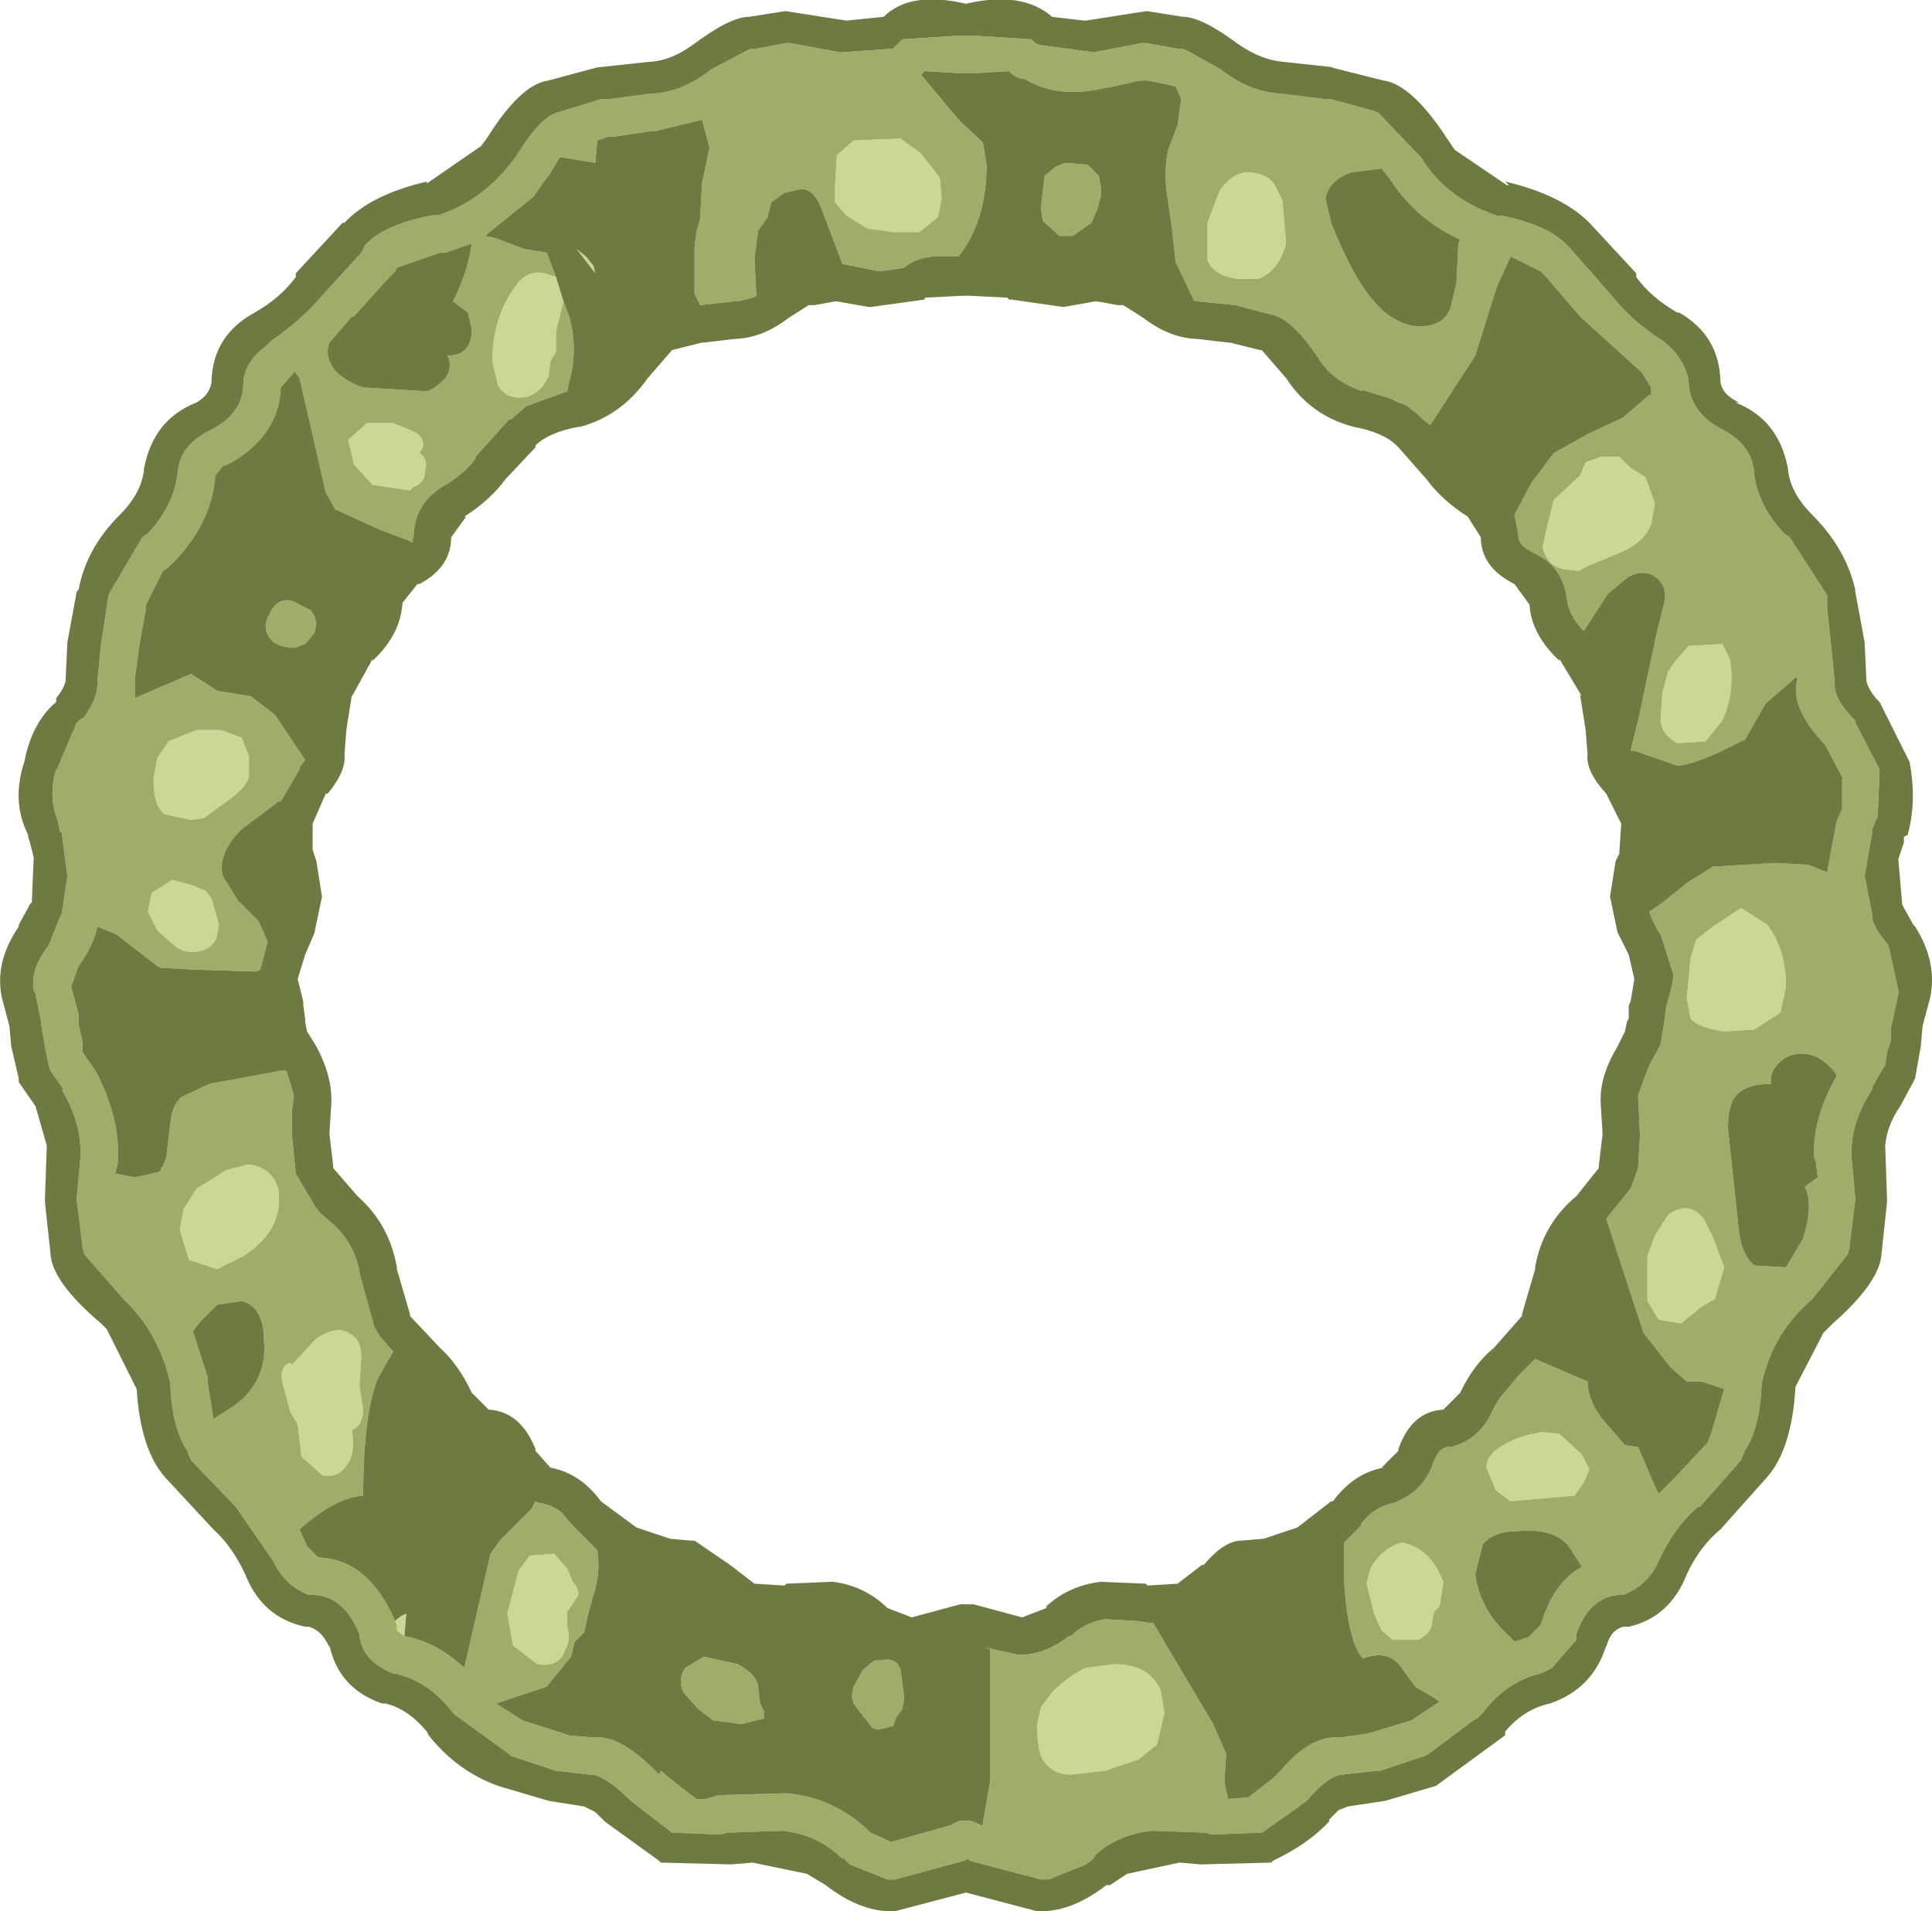 <?xml version="1.0" encoding="UTF-8" standalone="no"?>
<svg xmlns:ffdec="https://www.free-decompiler.com/flash" xmlns:xlink="http://www.w3.org/1999/xlink" ffdec:objectType="shape" height="51.05px" width="51.6px" xmlns="http://www.w3.org/2000/svg">
  <g transform="matrix(1.0, 0.0, 0.0, 1.0, 25.8, 25.5)">
    <path d="M-10.95 -18.1 L-10.75 -17.45 -10.95 -16.65 -10.95 -16.1 -11.1 -15.85 -11.15 -15.45 Q-11.35 -15.0 -11.75 -14.9 -12.25 -14.8 -12.5 -15.2 L-12.65 -15.85 Q-12.65 -17.05 -12.0 -17.9 -11.7 -18.3 -11.25 -18.2 L-10.95 -18.1 M-15.25 17.8 Q-15.1 17.65 -14.95 17.6 L-15.0 18.2 -15.2 18.05 -15.2 17.9 -15.25 17.8 M18.4 -12.05 L18.3 -11.5 Q18.1 -10.95 17.25 -10.65 L16.65 -10.4 16.35 -10.25 15.95 -10.3 Q15.5 -10.4 15.4 -10.9 L15.55 -11.55 15.7 -12.15 16.4 -12.8 16.55 -13.15 16.95 -13.3 17.45 -13.3 17.75 -13.0 18.15 -12.75 18.4 -12.05 M6.45 -19.55 L6.75 -20.35 Q7.0 -20.8 7.45 -20.9 8.05 -20.9 8.25 -20.55 L8.45 -20.15 8.55 -19.0 Q8.35 -18.25 7.8 -18.05 L7.25 -18.05 Q6.6 -18.15 6.45 -18.55 L6.45 -19.55 M19.3 -8.25 L20.2 -8.3 20.4 -7.9 Q20.55 -7.0 20.2 -6.25 L19.75 -5.7 19.0 -5.65 Q18.55 -5.9 18.55 -6.3 L18.6 -7.0 18.75 -7.55 18.95 -7.85 19.3 -8.25 M19.95 -0.75 L20.7 -1.25 21.4 -0.8 Q21.9 -0.15 21.9 0.85 L21.75 1.55 21.05 2.0 20.25 2.05 Q19.55 1.95 19.35 1.7 L19.25 1.15 19.35 0.1 19.5 -0.4 19.95 -0.75 M19.7 7.05 L19.95 7.55 20.25 8.35 20.0 9.2 19.65 9.4 19.1 9.85 18.5 9.75 18.2 9.25 18.2 8.05 18.4 7.5 18.75 6.95 Q19.3 6.55 19.7 7.05 M2.3 19.7 Q2.75 19.25 3.2 19.05 L3.95 18.95 Q4.9 18.95 5.2 19.65 L5.3 20.25 5.1 21.1 4.6 21.5 3.7 21.8 2.8 21.9 Q2.3 21.9 2.05 21.5 1.9 21.25 1.9 20.55 L2.0 20.1 2.3 19.7 M13.9 13.7 Q13.9 13.35 14.35 13.1 14.75 12.85 15.4 12.75 L15.85 12.8 16.45 13.35 16.65 13.75 16.5 14.1 16.25 14.45 15.65 14.5 14.55 14.6 14.15 14.3 13.9 13.7 M12.65 17.4 L12.5 17.55 12.45 17.8 Q12.45 18.15 12.05 18.3 L11.4 18.3 11.1 18.05 10.9 17.6 10.7 16.8 10.8 16.4 Q11.1 15.85 11.65 15.7 12.4 15.85 12.75 16.75 L12.65 17.4 M-19.15 -5.3 L-19.15 -4.75 Q-19.25 -4.4 -19.95 -3.95 L-20.35 -3.65 -20.7 -3.6 -21.4 -3.75 Q-21.7 -3.95 -21.7 -4.7 L-21.6 -5.25 -21.3 -5.7 -20.55 -6.0 -19.9 -6.0 -19.35 -5.8 -19.15 -5.3 M-21.15 -0.25 L-21.6 -0.65 -21.85 -1.15 -21.75 -1.65 -21.35 -1.9 -21.2 -2.0 -20.65 -1.85 -20.3 -1.7 -20.15 -1.5 -19.95 -0.8 -20.0 -0.55 Q-20.05 -0.2 -20.45 -0.1 -20.85 0.0 -21.15 -0.25 M-0.65 -20.2 L-0.75 -19.7 -1.25 -19.3 -1.95 -19.3 -2.65 -19.4 -3.2 -19.75 -3.5 -20.1 -3.5 -20.5 -3.45 -21.35 -3.0 -21.75 -1.75 -21.8 -1.2 -21.4 -0.7 -20.75 -0.65 -20.2 M-10.15 -18.65 L-9.95 -18.4 -9.9 -18.2 -10.4 -18.85 -10.15 -18.65 M-15.85 -12.55 L-16.35 -13.1 -16.5 -13.75 -16.0 -14.2 -15.3 -14.2 -14.7 -13.95 Q-14.35 -13.7 -14.6 -13.4 -14.35 -13.25 -14.45 -12.9 -14.45 -12.6 -14.75 -12.5 L-14.85 -12.4 -15.85 -12.55 M-20.9 6.8 L-20.55 6.25 -19.75 5.75 -19.15 5.6 Q-18.8 5.65 -18.6 5.85 -18.35 6.1 -18.35 6.45 -18.3 7.4 -19.3 8.05 L-20.0 8.4 -20.75 8.15 -21.0 7.35 -20.9 6.8 M-18.25 11.45 Q-18.35 11.0 -18.05 10.9 L-18.0 10.95 -17.35 10.25 Q-16.8 9.9 -16.5 10.1 -16.15 10.25 -16.15 10.75 L-16.2 11.5 -16.1 12.15 Q-16.1 12.55 -16.4 12.7 -16.3 13.35 -16.55 13.65 -16.8 14.0 -17.2 13.9 L-17.75 13.4 -17.85 12.55 -18.05 12.2 -18.25 11.45 M-10.65 16.4 L-10.5 16.75 Q-10.35 16.9 -10.35 17.1 L-10.65 17.55 -10.65 17.95 Q-10.55 18.3 -10.7 18.55 -10.85 19.05 -11.45 18.95 L-12.1 18.45 -12.25 17.6 -11.95 16.45 -11.65 16.05 -11.0 16.0 -10.65 16.4" fill="#c9d995" fill-rule="evenodd" stroke="none"/>
    <path d="M3.45 -24.1 L3.4 -24.1 4.7 -24.35 4.8 -24.35 5.65 -24.2 5.75 -24.2 5.9 -24.15 6.8 -23.65 Q7.55 -23.05 8.4 -23.0 L9.6 -22.85 9.65 -22.85 9.75 -22.85 10.85 -22.55 11.0 -22.5 12.1 -21.35 12.15 -21.3 Q12.85 -20.15 14.3 -19.7 L14.25 -19.75 Q15.55 -19.5 16.05 -18.95 L16.15 -18.85 17.25 -17.6 Q17.75 -16.95 18.6 -16.4 19.15 -16.0 19.3 -15.35 L19.3 -15.25 Q19.35 -14.45 20.25 -14.0 21.0 -13.6 21.05 -12.85 21.15 -12.0 21.85 -11.25 L22.0 -11.15 23.0 -9.6 23.0 -9.25 23.1 -8.3 23.2 -7.3 23.2 -7.2 Q23.2 -6.8 23.75 -6.25 L23.75 -6.2 24.4 -4.95 24.4 -4.9 24.35 -3.7 24.2 -3.35 24.2 -3.25 24.0 -2.1 24.2 -1.1 24.2 -1.0 Q24.25 -0.7 24.6 -0.3 L24.65 -0.2 24.9 0.95 24.9 1.05 24.75 1.75 24.7 1.95 24.7 2.3 24.6 2.6 24.55 2.95 24.45 3.1 24.2 3.55 24.2 3.6 Q23.65 4.45 23.65 5.25 L23.65 5.4 23.75 6.5 23.75 6.55 23.6 7.75 23.6 7.8 23.55 8.0 22.6 9.2 Q21.55 10.1 21.25 11.45 L21.25 11.5 Q21.2 12.65 20.8 13.25 L20.7 13.5 19.6 14.75 19.55 14.75 Q18.9 15.3 18.5 16.2 18.2 16.85 17.55 17.1 L17.45 17.1 Q16.65 17.15 16.3 18.15 L16.3 18.3 15.65 19.05 15.35 19.2 Q14.45 19.4 13.8 20.25 L13.65 20.4 13.55 20.45 12.35 21.35 12.25 21.4 11.05 21.8 10.95 21.8 10.05 21.9 10.0 21.9 Q9.6 22.0 9.1 22.6 L8.95 22.7 8.9 22.75 7.9 23.45 7.85 23.45 6.55 23.5 6.4 23.45 5.0 23.4 4.95 23.4 Q4.05 23.5 3.45 24.05 L3.4 24.15 3.2 24.3 2.2 24.7 2.0 24.7 0.1 24.2 0.05 24.15 -0.05 24.2 -1.9 24.7 -2.1 24.7 -3.1 24.3 -3.2 24.2 -3.3 24.1 -3.3 24.15 Q-3.95 23.5 -4.9 23.4 L-4.95 23.4 -6.4 23.45 -6.55 23.5 -7.8 23.45 -7.85 23.45 -8.95 22.6 Q-9.55 22.0 -9.95 21.9 L-10.05 21.9 -10.9 21.8 -10.95 21.8 -12.15 21.4 -12.2 21.35 -13.65 20.3 -13.7 20.25 Q-14.35 19.4 -15.25 19.2 L-15.3 19.2 Q-16.15 18.85 -16.2 18.15 -16.6 17.15 -17.4 17.1 L-17.55 17.1 Q-18.2 16.85 -18.5 16.2 L-19.5 14.75 -20.7 13.5 -20.8 13.25 Q-21.2 12.65 -21.25 11.5 L-21.25 11.45 Q-21.55 10.1 -22.5 9.2 L-23.55 8.0 -23.6 7.8 -23.6 7.75 -23.75 6.55 -23.75 6.5 -23.65 5.4 -23.65 5.25 Q-23.65 4.45 -24.15 3.6 L-24.1 3.6 -24.45 3.1 -24.5 2.95 -24.6 2.45 -24.7 1.85 -24.7 1.8 -24.85 1.05 -24.9 0.95 Q-25.0 0.4 -24.5 -0.25 L-24.2 -1.0 -24.15 -1.1 -24.0 -2.1 -24.15 -3.25 -24.2 -3.3 -24.25 -3.55 -24.3 -3.7 Q-24.5 -4.3 -24.3 -4.95 L-24.3 -4.9 -23.75 -6.2 -23.7 -6.25 -23.55 -6.35 Q-23.2 -6.85 -23.2 -7.2 L-23.2 -7.3 -23.1 -8.3 -22.9 -9.6 -22.85 -9.7 -22.0 -11.15 -21.85 -11.25 Q-21.15 -12.0 -21.05 -12.9 -21.0 -13.6 -20.2 -14.0 L-20.1 -14.05 Q-19.3 -14.5 -19.3 -15.25 L-19.3 -15.35 Q-19.2 -15.9 -18.7 -16.25 L-18.55 -16.4 Q-17.75 -16.95 -17.2 -17.6 L-16.15 -18.75 -16.05 -18.95 Q-15.55 -19.5 -14.25 -19.75 L-14.15 -19.75 -14.1 -19.75 Q-12.85 -20.15 -12.0 -21.35 -11.35 -22.4 -10.9 -22.5 L-9.75 -22.85 -9.65 -22.85 -9.55 -22.85 -8.4 -23.0 -8.35 -23.0 Q-7.55 -23.05 -6.8 -23.65 L-5.85 -24.15 -5.75 -24.2 -5.6 -24.2 -4.8 -24.35 -4.7 -24.35 -3.35 -24.1 -1.95 -24.2 -1.9 -24.25 -1.7 -24.45 -0.15 -24.55 0.15 -24.55 1.75 -24.45 1.85 -24.35 1.95 -24.3 3.45 -24.1 M10.3 -20.9 Q9.7 -20.7 9.6 -20.2 L9.75 -19.55 Q10.35 -18.05 10.9 -17.45 11.3 -16.95 11.9 -16.8 12.75 -16.7 12.95 -17.3 L13.1 -17.95 13.15 -19.0 13.2 -19.1 Q12.0 -19.65 11.3 -20.75 L11.1 -21.0 10.3 -20.9 M-15.0 18.2 Q-14.15 18.35 -13.4 19.05 L-12.7 16.0 -12.45 15.65 -11.6 14.8 -11.5 14.6 -11.4 14.65 -11.35 14.65 Q-11.05 14.7 -10.8 14.9 L-10.55 15.2 -10.5 15.25 -10.0 15.75 -9.85 15.9 Q-9.75 16.5 -9.95 17.1 L-10.1 17.65 -10.2 18.1 -10.45 18.35 -10.55 18.75 -11.2 19.55 -11.95 19.8 -12.55 20.0 -11.85 20.45 -10.6 20.85 -10.65 20.85 -10.05 20.9 -9.9 20.9 -9.85 20.9 Q-9.15 20.9 -8.2 21.9 L-8.15 21.8 -7.6 22.25 -7.2 22.55 -6.95 22.55 -6.6 22.45 -4.85 22.4 -4.8 22.4 Q-3.55 22.5 -2.6 23.4 L-2.55 23.45 -2.0 23.7 -0.4 23.25 Q-0.05 23.0 0.4 23.25 L0.45 23.25 0.45 23.2 0.65 22.05 0.65 18.55 0.5 18.5 1.4 18.7 1.45 18.7 Q2.1 18.7 2.75 18.2 L2.8 18.2 Q3.15 17.85 3.7 17.75 L3.75 17.75 4.6 17.8 4.55 17.8 4.95 17.85 5.0 17.85 6.6 20.55 6.95 21.35 6.9 22.1 7.0 22.55 7.6 22.5 7.55 22.5 8.2 22.0 8.35 21.85 8.4 21.8 Q9.15 20.9 9.9 20.9 L10.05 20.9 10.75 20.8 11.9 20.45 12.65 19.95 12.5 19.85 12.0 19.55 11.6 19.0 Q11.25 18.55 10.6 18.8 10.2 18.35 10.1 16.75 L10.1 15.7 9.95 15.85 10.25 15.55 10.55 15.25 10.55 15.2 Q10.9 14.75 11.4 14.65 12.25 14.35 12.5 13.5 L12.5 13.55 Q12.6 13.2 12.85 13.15 L12.95 13.15 Q13.75 12.95 14.1 12.1 L14.25 11.85 14.75 11.25 15.2 10.8 16.6 11.4 Q16.6 11.85 16.95 12.35 L17.6 13.1 17.95 13.15 18.4 14.2 18.5 14.4 18.95 13.95 19.65 13.2 19.8 13.05 19.9 12.8 20.25 11.6 19.65 11.4 19.25 11.4 18.8 11.0 18.1 10.1 17.8 9.2 17.1 7.05 17.75 6.25 17.9 5.85 17.95 5.7 18.0 4.85 18.0 4.8 17.95 3.75 18.25 2.95 18.5 2.5 18.55 2.4 18.65 1.8 18.7 1.4 18.85 0.85 18.9 0.55 18.55 -0.55 18.5 -0.6 18.35 -0.9 18.3 -1.0 18.25 -1.15 18.55 -1.35 19.3 -1.95 19.95 -2.35 21.6 -2.45 22.5 -2.4 23.0 -2.2 23.25 -3.55 23.4 -3.9 23.4 -4.7 23.45 -4.65 22.95 -5.6 Q22.0 -6.6 22.2 -7.35 L22.2 -7.4 22.15 -7.4 21.35 -6.7 20.75 -5.65 20.8 -5.75 20.1 -5.4 Q19.3 -5.05 19.0 -5.05 L17.85 -5.45 17.75 -5.45 17.95 -6.25 18.45 -8.6 18.65 -9.4 Q18.75 -9.85 18.4 -10.1 18.1 -10.3 17.7 -10.1 L17.15 -9.65 16.5 -8.65 Q16.1 -9.05 16.05 -9.5 15.95 -10.25 15.4 -10.6 L15.05 -10.8 Q14.75 -10.95 14.75 -11.2 L14.75 -11.25 14.65 -11.75 15.1 -12.6 15.7 -13.4 16.6 -13.9 17.55 -14.35 18.25 -14.95 18.3 -14.95 18.3 -15.15 18.05 -15.55 16.4 -17.05 15.5 -18.1 15.35 -18.25 14.55 -18.65 14.2 -17.9 14.1 -17.6 13.6 -16.0 12.4 -14.15 12.2 -14.3 12.05 -14.45 11.85 -14.6 11.8 -14.65 11.7 -14.7 11.55 -14.75 11.35 -14.85 10.55 -15.1 10.6 -15.05 Q9.8 -15.3 9.4 -15.95 8.7 -17.0 8.15 -17.1 L7.2 -17.35 6.2 -17.45 6.1 -17.45 5.6 -18.5 5.5 -19.4 5.35 -20.45 Q5.3 -21.05 5.4 -21.5 L5.65 -22.15 5.75 -22.85 5.6 -23.2 5.55 -23.2 5.35 -23.25 4.85 -23.35 4.65 -23.35 3.75 -23.15 3.7 -23.15 Q2.45 -22.85 1.55 -23.4 1.35 -23.4 1.2 -23.55 L1.15 -23.6 0.3 -23.55 0.15 -23.55 -0.15 -23.55 -0.25 -23.55 -1.1 -23.6 -1.2 -23.5 -0.15 -22.25 0.45 -21.7 0.55 -21.1 Q0.55 -19.6 -0.2 -18.65 L-0.5 -18.65 Q-1.25 -18.7 -1.65 -18.35 L-2.3 -18.25 -3.3 -18.45 -3.85 -19.9 Q-4.05 -20.45 -4.4 -20.45 L-4.85 -20.35 -5.2 -20.1 -5.3 -19.7 -5.55 -19.35 -5.65 -18.6 -5.6 -17.6 -5.7 -17.55 -6.1 -17.45 -6.2 -17.45 -7.1 -17.35 -7.25 -17.65 -7.25 -18.9 -7.2 -19.3 -7.1 -19.65 -7.05 -20.6 -6.85 -21.55 -7.05 -22.3 -8.3 -22.0 -8.4 -22.0 -9.4 -21.85 -9.55 -21.85 -9.85 -21.75 -9.9 -21.15 -10.8 -21.3 -10.85 -21.3 -11.15 -20.8 -11.2 -20.75 -11.55 -20.25 -12.85 -19.2 -12.6 -19.15 -11.8 -18.85 -11.2 -18.75 -10.95 -18.1 -11.25 -18.2 Q-11.7 -18.3 -12.0 -17.9 -12.65 -17.05 -12.65 -15.85 L-12.5 -15.2 Q-12.25 -14.8 -11.75 -14.9 -11.35 -15.0 -11.15 -15.45 L-11.1 -15.85 -10.95 -16.1 -10.95 -16.65 -10.75 -17.45 -10.6 -17.05 Q-10.35 -16.15 -10.6 -15.3 L-10.65 -15.05 -11.75 -14.65 -12.15 -14.3 -12.2 -14.3 -13.1 -13.3 -13.1 -13.25 Q-13.4 -12.85 -13.9 -12.55 -14.7 -12.1 -14.75 -11.25 L-14.75 -11.2 -14.8 -11.0 -14.85 -11.05 -15.65 -11.35 -16.85 -11.9 -17.1 -12.35 -17.5 -14.1 -17.8 -15.4 -17.95 -15.6 -17.95 -15.55 -18.3 -15.15 Q-18.35 -13.85 -19.7 -13.1 L-19.85 -13.05 -20.05 -12.8 Q-20.15 -11.45 -21.3 -10.35 L-21.45 -10.25 -21.9 -9.35 -21.9 -9.25 -22.1 -8.15 -22.1 -8.1 -22.2 -7.35 -22.2 -6.85 -20.7 -7.5 -20.0 -7.05 -19.1 -6.9 -18.45 -6.4 -17.65 -5.2 -17.8 -5.0 -17.8 -4.95 -18.3 -4.1 -18.35 -4.1 -19.35 -3.35 Q-20.0 -2.7 -19.85 -2.1 L-19.45 -1.45 -18.9 -0.9 -18.65 -0.35 -18.85 0.4 -18.95 0.45 -20.55 0.4 -21.5 0.35 -21.6 0.3 -22.7 -0.55 -23.2 -0.75 Q-23.3 -0.25 -23.7 0.3 L-23.9 0.85 -23.7 1.6 -23.7 1.7 -23.7 1.85 -23.65 2.1 -23.6 2.3 -23.6 2.45 -23.6 2.6 -23.25 3.1 Q-22.65 4.25 -22.65 5.25 L-22.65 5.4 -22.65 5.55 -22.75 5.95 -22.7 5.85 -22.2 5.95 -21.55 5.8 -21.5 5.75 -21.5 5.7 -21.45 5.65 -21.35 5.4 -21.35 5.35 -21.25 4.5 Q-21.2 4.0 -20.95 3.8 L-20.2 3.45 -18.3 3.1 -18.15 3.1 -17.95 3.75 -18.0 4.15 -18.0 4.8 -18.0 4.85 -17.9 5.85 -17.4 6.7 -17.25 6.9 -16.9 7.2 Q-16.35 7.7 -16.2 8.45 L-16.2 8.5 -15.8 9.95 -15.65 10.2 -15.3 10.6 -15.7 11.3 Q-16.1 12.25 -16.1 14.45 -16.85 14.5 -17.8 15.35 L-17.6 15.8 -17.3 16.1 Q-15.95 16.15 -15.25 17.8 L-15.2 17.9 -15.2 18.05 -15.0 18.2 M6.45 -19.55 L6.45 -18.55 Q6.6 -18.15 7.25 -18.05 L7.8 -18.05 Q8.35 -18.25 8.55 -19.0 L8.45 -20.15 8.25 -20.55 Q8.05 -20.9 7.45 -20.9 7.0 -20.8 6.75 -20.35 L6.45 -19.55 M18.4 -12.05 L18.15 -12.75 17.75 -13.0 17.45 -13.3 16.95 -13.3 16.55 -13.15 16.4 -12.8 15.7 -12.15 15.55 -11.55 15.4 -10.9 Q15.5 -10.4 15.95 -10.3 L16.35 -10.25 16.65 -10.4 17.25 -10.65 Q18.1 -10.95 18.3 -11.5 L18.4 -12.05 M3.6 -20.5 L3.6 -20.25 3.5 -19.9 3.35 -19.55 2.85 -19.2 2.5 -19.2 2.05 -19.6 2.0 -19.95 2.1 -20.8 2.4 -21.05 2.65 -21.15 3.25 -21.1 3.55 -20.8 3.6 -20.5 M19.95 -0.75 L19.5 -0.4 19.35 0.1 19.25 1.15 19.35 1.7 Q19.55 1.95 20.25 2.05 L21.05 2.0 21.75 1.55 21.9 0.85 Q21.9 -0.15 21.4 -0.8 L20.7 -1.25 19.95 -0.75 M19.3 -8.25 L18.95 -7.85 18.75 -7.55 18.6 -7.0 18.55 -6.3 Q18.55 -5.9 19.0 -5.65 L19.75 -5.7 20.2 -6.25 Q20.55 -7.0 20.4 -7.9 L20.2 -8.3 19.3 -8.25 M23.25 3.2 Q22.8 2.6 22.25 2.65 21.95 2.65 21.7 2.9 21.45 3.15 21.5 3.45 20.75 3.45 20.5 3.85 20.35 4.1 20.35 4.65 L20.65 7.45 Q20.75 8.05 21.05 8.3 L21.9 8.35 22.35 7.6 Q22.65 6.65 22.4 6.2 L22.75 5.95 22.7 5.55 22.65 5.4 22.65 5.25 Q22.65 4.3 23.25 3.25 L23.25 3.2 M13.9 13.7 L14.15 14.3 14.55 14.6 15.65 14.5 16.25 14.45 16.5 14.1 16.65 13.75 16.45 13.35 15.85 12.8 15.4 12.75 Q14.75 12.85 14.35 13.1 13.9 13.35 13.9 13.7 M2.3 19.7 L2.0 20.1 1.9 20.55 Q1.9 21.25 2.05 21.5 2.3 21.9 2.8 21.9 L3.7 21.8 4.6 21.5 5.1 21.1 5.3 20.25 5.2 19.65 Q4.9 18.95 3.95 18.95 L3.2 19.05 Q2.75 19.25 2.3 19.7 M19.7 7.05 Q19.3 6.55 18.75 6.95 L18.4 7.5 18.2 8.05 18.2 9.25 18.5 9.75 19.1 9.85 19.65 9.4 20.0 9.2 20.25 8.35 19.95 7.55 19.7 7.05 M16.1 15.8 Q15.7 15.3 14.7 15.4 14.1 15.4 13.8 15.75 L13.6 16.55 Q13.7 17.35 14.3 18.0 L14.65 18.35 14.95 18.25 15.0 18.25 15.3 17.95 15.35 17.9 Q15.7 16.75 16.45 16.35 L16.1 15.8 M-0.65 -20.2 L-0.7 -20.75 -1.2 -21.4 -1.75 -21.8 -3.0 -21.75 -3.45 -21.35 -3.5 -20.5 -3.5 -20.1 -3.2 -19.75 -2.65 -19.4 -1.95 -19.3 -1.25 -19.3 -0.75 -19.7 -0.65 -20.2 M-21.15 -0.25 Q-20.85 0.0 -20.45 -0.1 -20.05 -0.2 -20.0 -0.55 L-19.95 -0.8 -20.15 -1.5 -20.3 -1.7 -20.65 -1.85 -21.2 -2.0 -21.35 -1.9 -21.75 -1.65 -21.85 -1.15 -21.6 -0.65 -21.15 -0.25 M-19.15 -5.3 L-19.35 -5.8 -19.9 -6.0 -20.55 -6.0 -21.3 -5.7 -21.6 -5.25 -21.7 -4.7 Q-21.7 -3.95 -21.4 -3.75 L-20.7 -3.6 -20.35 -3.65 -19.95 -3.95 Q-19.25 -4.4 -19.15 -4.75 L-19.15 -5.3 M12.65 17.4 L12.75 16.75 Q12.4 15.85 11.65 15.7 11.1 15.85 10.8 16.4 L10.7 16.8 10.9 17.6 11.1 18.05 11.4 18.3 12.05 18.3 Q12.45 18.15 12.45 17.8 L12.5 17.55 12.65 17.4 M-16.85 -15.6 Q-16.55 -15.3 -16.1 -15.15 L-14.4 -15.05 Q-14.2 -15.1 -13.9 -15.4 -13.7 -15.7 -13.85 -16.0 -13.2 -16.0 -13.2 -16.7 L-13.3 -17.15 -13.7 -17.45 Q-13.3 -18.25 -13.2 -19.0 L-13.9 -18.75 -14.05 -18.75 -15.2 -18.35 -15.25 -18.25 -15.4 -18.1 -16.35 -17.05 -16.4 -17.05 -17.0 -16.35 Q-17.15 -16.0 -16.85 -15.6 M-15.85 -12.55 L-14.85 -12.4 -14.75 -12.5 Q-14.45 -12.6 -14.45 -12.9 -14.35 -13.25 -14.6 -13.4 -14.35 -13.7 -14.7 -13.95 L-15.3 -14.2 -16.0 -14.2 -16.5 -13.75 -16.35 -13.1 -15.85 -12.55 M-17.4 -9.05 L-17.35 -8.85 -17.4 -8.6 -17.65 -8.3 -17.8 -8.25 -17.9 -8.2 -18.05 -8.2 -18.3 -8.25 -18.5 -8.35 Q-18.85 -8.7 -18.6 -9.1 -18.4 -9.55 -18.0 -9.45 L-17.5 -9.2 -17.4 -9.05 M-20.9 6.8 L-21.0 7.35 -20.75 8.15 -20.0 8.4 -19.3 8.05 Q-18.3 7.4 -18.35 6.45 -18.35 6.1 -18.6 5.85 -18.8 5.65 -19.15 5.6 L-19.75 5.75 -20.55 6.25 -20.9 6.8 M-19.55 12.05 Q-18.65 11.4 -18.75 10.3 -18.75 9.4 -19.35 9.25 L-20.0 9.35 -20.45 9.8 -20.65 10.05 -20.25 11.3 -20.25 11.4 -20.25 11.45 -20.1 12.4 -19.55 12.05 M-10.65 16.4 L-11.0 16.0 -11.65 16.05 -11.95 16.45 -12.25 17.6 -12.1 18.45 -11.45 18.95 Q-10.85 19.05 -10.7 18.55 -10.55 18.3 -10.65 17.95 L-10.65 17.55 -10.35 17.1 Q-10.35 16.9 -10.5 16.75 L-10.65 16.4 M-18.25 11.45 L-18.05 12.2 -17.85 12.55 -17.75 13.4 -17.2 13.9 Q-16.8 14.0 -16.55 13.65 -16.3 13.35 -16.4 12.7 -16.1 12.55 -16.1 12.15 L-16.2 11.5 -16.15 10.75 Q-16.15 10.25 -16.5 10.1 -16.8 9.9 -17.35 10.25 L-18.0 10.95 -18.05 10.9 Q-18.35 11.0 -18.25 11.45 M-7.0 18.75 L-6.1 18.95 Q-5.55 19.25 -5.55 19.6 L-5.5 20.0 -5.4 20.2 -5.4 20.4 -6.0 20.55 -6.75 20.45 -7.15 20.15 -7.55 19.7 Q-7.7 19.35 -7.5 19.05 L-7.0 18.75 M-1.65 19.85 L-1.7 20.15 -1.85 20.35 -1.95 20.6 -2.35 20.7 -2.5 20.65 -2.85 20.2 -3.0 20.0 -3.05 19.8 -3.0 19.55 -2.75 19.1 -2.45 18.85 -2.3 18.85 Q-1.85 18.75 -1.75 19.1 L-1.65 19.85" fill="#9dae68" fill-rule="evenodd" stroke="none"/>
    <path d="M4.85 -25.2 L5.8 -25.05 Q6.3 -25.05 7.3 -24.3 7.9 -23.9 8.45 -23.85 L9.85 -23.7 9.75 -23.7 11.15 -23.35 Q11.9 -23.25 12.85 -21.8 L13.05 -21.5 14.45 -20.55 14.5 -20.55 14.4 -20.65 Q15.9 -20.3 16.65 -19.55 L17.9 -18.2 17.9 -18.1 Q18.3 -17.55 19.0 -17.15 L19.05 -17.15 Q20.1 -16.55 20.15 -15.35 L20.15 -15.3 Q20.2 -14.95 20.65 -14.75 L20.55 -14.75 Q21.7 -14.3 21.95 -13.0 22.0 -12.35 22.6 -11.75 23.5 -10.85 23.75 -9.75 L23.75 -9.7 24.0 -8.35 24.05 -7.3 Q24.1 -7.1 24.3 -6.85 L24.4 -6.75 25.2 -5.15 Q25.4 -4.1 25.15 -3.2 L25.05 -3.15 25.05 -3.0 24.9 -2.55 25.0 -1.4 25.0 -1.35 25.05 -1.25 25.3 -0.8 25.35 -0.75 Q25.95 0.2 25.75 1.15 L25.55 1.9 25.5 2.45 25.35 3.3 25.3 3.4 24.95 4.05 Q24.6 4.55 24.55 5.1 L24.6 6.55 24.6 6.6 24.45 8.0 Q24.4 8.75 23.15 9.85 L22.9 10.1 22.15 11.55 22.15 11.6 Q22.05 13.2 21.4 13.95 L20.15 15.35 Q19.6 15.8 19.25 16.55 18.8 17.7 17.7 17.95 L17.55 17.95 Q17.2 18.05 17.1 18.5 L17.1 18.45 Q16.75 19.6 15.6 20.0 14.9 20.15 14.4 20.75 L14.4 20.85 12.55 22.2 11.2 22.6 10.2 22.75 9.95 22.85 9.7 23.1 9.7 23.15 Q9.15 23.75 8.2 24.2 L8.15 24.25 6.2 24.3 6.3 24.3 5.7 24.25 4.3 24.55 3.85 24.85 3.75 24.85 Q2.85 25.55 2.0 25.55 L1.9 25.55 0.0 25.05 -1.9 25.55 -2.0 25.55 Q-2.85 25.55 -3.75 24.85 L-4.25 24.55 -5.7 24.25 -6.3 24.3 -6.2 24.3 -8.15 24.25 -8.2 24.2 -9.65 23.15 -9.7 23.1 -9.9 22.9 -10.2 22.75 -11.15 22.6 -12.5 22.2 Q-13.6 21.8 -14.35 20.85 L-14.4 20.75 Q-14.9 20.15 -15.5 20.0 L-15.6 20.0 Q-16.75 19.6 -17.0 18.45 L-17.0 18.5 Q-17.2 18.05 -17.55 17.95 L-17.65 17.95 Q-18.8 17.7 -19.25 16.55 -19.6 15.8 -20.1 15.35 L-21.4 13.95 Q-22.05 13.2 -22.15 11.6 L-22.95 10.0 -23.1 9.85 Q-24.4 8.75 -24.45 8.0 L-24.6 6.6 -24.6 6.55 -24.55 5.1 -24.85 4.05 -25.3 3.4 -25.3 3.3 -25.5 2.45 -25.55 1.9 -25.75 1.15 Q-25.95 0.2 -25.3 -0.75 L-25.3 -0.8 -25.05 -1.25 -25.0 -1.35 -24.95 -1.4 -24.9 -2.6 -25.0 -3.0 -25.05 -3.15 -25.05 -3.2 Q-25.5 -4.1 -25.15 -5.15 -24.95 -6.2 -24.3 -6.75 L-24.3 -6.85 Q-24.1 -7.1 -24.05 -7.3 L-24.0 -8.35 -23.75 -9.7 -23.7 -9.75 Q-23.5 -10.85 -22.6 -11.75 -22.0 -12.35 -21.95 -13.0 -21.7 -14.3 -20.55 -14.75 -20.2 -14.95 -20.15 -15.3 L-20.15 -15.35 Q-20.1 -16.55 -19.0 -17.15 -18.3 -17.55 -17.9 -18.1 L-17.9 -18.2 -16.65 -19.55 -16.6 -19.55 Q-15.9 -20.3 -14.4 -20.65 L-14.4 -20.6 -12.95 -21.6 -12.8 -21.8 Q-11.9 -23.25 -11.15 -23.35 L-9.85 -23.7 -8.45 -23.85 -8.4 -23.85 Q-7.85 -23.9 -7.3 -24.3 -6.3 -25.05 -5.8 -25.05 L-4.85 -25.2 -4.8 -25.2 -3.2 -24.95 -2.2 -25.05 Q-1.5 -25.75 0.0 -25.4 1.5 -25.75 2.3 -25.05 L3.15 -24.95 3.2 -24.95 4.8 -25.2 4.85 -25.2 M3.45 -24.1 L1.95 -24.3 1.85 -24.35 1.75 -24.45 0.15 -24.55 -0.15 -24.55 -1.7 -24.45 -1.9 -24.25 -1.95 -24.2 -3.35 -24.1 -4.7 -24.35 -4.8 -24.35 -5.6 -24.2 -5.75 -24.2 -5.85 -24.15 -6.8 -23.65 Q-7.55 -23.05 -8.35 -23.0 L-8.4 -23.0 -9.55 -22.85 -9.65 -22.85 -9.75 -22.85 -10.9 -22.5 Q-11.35 -22.4 -12.0 -21.35 -12.85 -20.15 -14.1 -19.75 L-14.15 -19.75 -14.25 -19.75 Q-15.55 -19.5 -16.05 -18.95 L-16.15 -18.75 -17.2 -17.6 Q-17.75 -16.95 -18.55 -16.4 L-18.7 -16.25 Q-19.2 -15.9 -19.3 -15.35 L-19.3 -15.25 Q-19.3 -14.5 -20.1 -14.05 L-20.2 -14.0 Q-21.0 -13.6 -21.05 -12.9 -21.15 -12.0 -21.85 -11.25 L-22.0 -11.15 -22.85 -9.7 -22.9 -9.6 -23.1 -8.3 -23.2 -7.3 -23.2 -7.2 Q-23.2 -6.85 -23.55 -6.35 L-23.7 -6.25 -23.75 -6.2 -24.3 -4.9 -24.3 -4.95 Q-24.5 -4.3 -24.3 -3.7 L-24.25 -3.55 -24.2 -3.3 -24.15 -3.25 -24.0 -2.1 -24.15 -1.1 -24.2 -1.0 -24.5 -0.25 Q-25.0 0.4 -24.9 0.95 L-24.85 1.05 -24.7 1.8 -24.7 1.85 -24.6 2.45 -24.5 2.95 -24.45 3.1 -24.1 3.6 -24.15 3.6 Q-23.65 4.45 -23.65 5.25 L-23.65 5.4 -23.75 6.5 -23.75 6.55 -23.6 7.75 -23.6 7.8 -23.55 8.0 -22.5 9.2 Q-21.55 10.1 -21.25 11.45 L-21.25 11.5 Q-21.2 12.65 -20.8 13.25 L-20.7 13.5 -19.5 14.75 -18.5 16.2 Q-18.2 16.85 -17.55 17.1 L-17.4 17.1 Q-16.6 17.15 -16.2 18.15 -16.15 18.85 -15.3 19.2 L-15.25 19.2 Q-14.35 19.4 -13.7 20.25 L-13.65 20.3 -12.2 21.35 -12.15 21.4 -10.95 21.8 -10.9 21.8 -10.05 21.9 -9.95 21.9 Q-9.55 22.0 -8.95 22.6 L-7.85 23.45 -7.8 23.45 -6.55 23.5 -6.4 23.45 -4.95 23.4 -4.9 23.4 Q-3.95 23.5 -3.3 24.15 L-3.3 24.1 -3.2 24.2 -3.1 24.3 -2.1 24.7 -1.9 24.7 -0.05 24.2 0.05 24.15 0.1 24.2 2.0 24.7 2.2 24.7 3.2 24.3 3.4 24.15 3.45 24.05 Q4.05 23.5 4.95 23.4 L5.0 23.4 6.4 23.45 6.55 23.5 7.85 23.45 7.9 23.45 8.9 22.75 8.95 22.7 9.1 22.6 Q9.6 22.0 10.0 21.9 L10.05 21.9 10.95 21.8 11.05 21.8 12.25 21.4 12.35 21.35 13.55 20.45 13.65 20.4 13.8 20.25 Q14.45 19.4 15.35 19.2 L15.65 19.05 16.3 18.3 16.3 18.15 Q16.65 17.15 17.45 17.1 L17.55 17.1 Q18.2 16.85 18.5 16.2 18.9 15.3 19.55 14.75 L19.6 14.75 20.7 13.5 20.8 13.25 Q21.2 12.65 21.25 11.5 L21.25 11.45 Q21.55 10.1 22.6 9.2 L23.55 8.0 23.6 7.8 23.6 7.75 23.75 6.55 23.75 6.5 23.65 5.4 23.65 5.25 Q23.65 4.45 24.2 3.6 L24.2 3.55 24.45 3.1 24.55 2.95 24.6 2.6 24.7 2.3 24.7 1.95 24.75 1.75 24.9 1.05 24.9 0.95 24.65 -0.2 24.6 -0.3 Q24.25 -0.7 24.2 -1.0 L24.2 -1.1 24.0 -2.1 24.2 -3.25 24.2 -3.35 24.35 -3.7 24.4 -4.9 24.4 -4.95 23.75 -6.2 23.75 -6.25 Q23.2 -6.8 23.2 -7.2 L23.2 -7.3 23.1 -8.3 23.0 -9.25 23.0 -9.6 22.0 -11.15 21.85 -11.25 Q21.15 -12.0 21.05 -12.85 21.0 -13.6 20.25 -14.0 19.35 -14.45 19.3 -15.25 L19.3 -15.35 Q19.15 -16.0 18.6 -16.4 17.75 -16.95 17.25 -17.6 L16.15 -18.85 16.05 -18.95 Q15.55 -19.5 14.25 -19.75 L14.3 -19.7 Q12.85 -20.15 12.15 -21.3 L12.1 -21.35 11.0 -22.5 10.85 -22.55 9.75 -22.85 9.65 -22.85 9.6 -22.85 8.4 -23.0 Q7.55 -23.05 6.8 -23.65 L5.9 -24.15 5.75 -24.2 5.65 -24.2 4.8 -24.35 4.7 -24.35 3.4 -24.1 3.45 -24.1 M-10.95 -18.1 L-11.2 -18.75 -11.8 -18.85 -12.6 -19.15 -12.85 -19.2 -11.55 -20.25 -11.2 -20.75 -11.15 -20.8 -10.85 -21.3 -10.8 -21.3 -9.9 -21.15 -9.85 -21.75 -9.55 -21.85 -9.4 -21.85 -8.4 -22.0 -8.3 -22.0 -7.05 -22.3 -6.85 -21.55 -7.05 -20.6 -7.1 -19.65 -7.2 -19.3 -7.25 -18.9 -7.25 -17.65 -7.1 -17.35 -6.2 -17.45 -6.1 -17.45 -5.7 -17.55 -5.6 -17.6 -5.65 -18.6 -5.55 -19.35 -5.3 -19.7 -5.2 -20.1 -4.85 -20.35 -4.4 -20.45 Q-4.05 -20.45 -3.85 -19.9 L-3.3 -18.45 -2.3 -18.25 -1.65 -18.35 Q-1.25 -18.7 -0.5 -18.65 L-0.2 -18.65 Q0.55 -19.6 0.55 -21.1 L0.45 -21.7 -0.15 -22.25 -1.2 -23.5 -1.1 -23.6 -0.25 -23.55 -0.15 -23.55 0.15 -23.55 0.3 -23.55 1.15 -23.6 1.2 -23.55 Q1.35 -23.4 1.55 -23.4 2.45 -22.85 3.7 -23.15 L3.75 -23.15 4.65 -23.35 4.85 -23.35 5.35 -23.25 5.55 -23.2 5.6 -23.2 5.75 -22.85 5.65 -22.15 5.4 -21.5 Q5.3 -21.05 5.35 -20.45 L5.5 -19.4 5.6 -18.5 6.1 -17.45 6.2 -17.45 7.2 -17.35 8.15 -17.1 Q8.7 -17.0 9.4 -15.95 9.8 -15.3 10.6 -15.05 L10.55 -15.1 11.35 -14.85 11.55 -14.75 11.7 -14.7 11.8 -14.65 11.85 -14.6 12.05 -14.45 12.2 -14.3 12.4 -14.15 13.6 -16.0 14.1 -17.6 14.2 -17.9 14.55 -18.65 15.35 -18.25 15.5 -18.1 16.4 -17.05 18.05 -15.55 18.3 -15.15 18.3 -14.95 18.25 -14.95 17.55 -14.35 16.6 -13.9 15.7 -13.4 15.1 -12.6 14.65 -11.75 14.75 -11.25 14.75 -11.2 Q14.75 -10.95 15.05 -10.8 L15.4 -10.6 Q15.95 -10.25 16.05 -9.5 16.1 -9.05 16.5 -8.65 L17.15 -9.65 17.7 -10.1 Q18.1 -10.3 18.4 -10.1 18.75 -9.85 18.65 -9.4 L18.45 -8.6 17.95 -6.25 17.75 -5.45 17.85 -5.45 19.0 -5.05 Q19.3 -5.05 20.1 -5.4 L20.8 -5.75 20.75 -5.65 21.35 -6.7 22.15 -7.4 22.2 -7.4 22.2 -7.35 Q22.0 -6.6 22.95 -5.6 L23.45 -4.65 23.4 -4.7 23.4 -3.9 23.25 -3.55 23.0 -2.2 22.5 -2.4 21.6 -2.45 19.95 -2.35 19.3 -1.95 18.55 -1.35 18.25 -1.15 18.3 -1.0 18.35 -0.9 18.5 -0.6 18.55 -0.55 18.9 0.55 18.85 0.85 18.7 1.4 18.65 1.8 18.55 2.4 18.5 2.5 18.25 2.95 17.95 3.75 18.0 4.8 18.0 4.85 17.95 5.7 17.9 5.85 17.75 6.25 17.1 7.05 17.8 9.2 18.1 10.1 18.8 11.0 19.25 11.4 19.65 11.4 20.25 11.6 19.9 12.8 19.8 13.05 19.65 13.2 18.95 13.95 18.5 14.4 18.4 14.2 17.95 13.15 17.6 13.1 16.95 12.35 Q16.6 11.85 16.6 11.4 L15.2 10.8 14.75 11.25 14.25 11.85 14.1 12.1 Q13.75 12.95 12.95 13.15 L12.85 13.15 Q12.6 13.2 12.5 13.55 L12.5 13.5 Q12.25 14.35 11.4 14.65 10.9 14.75 10.55 15.2 L10.55 15.25 10.25 15.55 9.95 15.85 10.1 15.7 10.1 16.75 Q10.2 18.35 10.6 18.8 11.25 18.55 11.6 19.0 L12.0 19.55 12.5 19.85 12.65 19.95 11.9 20.45 10.75 20.8 10.05 20.9 9.9 20.9 Q9.15 20.9 8.4 21.8 L8.35 21.85 8.2 22.0 7.55 22.5 7.6 22.5 7.0 22.55 6.9 22.1 6.95 21.35 6.6 20.55 5.0 17.85 4.95 17.85 4.55 17.8 4.6 17.8 3.75 17.75 3.7 17.75 Q3.15 17.85 2.8 18.2 L2.75 18.2 Q2.1 18.7 1.45 18.7 L1.4 18.7 0.5 18.5 0.65 18.55 0.65 22.05 0.45 23.2 0.45 23.25 0.4 23.25 Q-0.05 23.0 -0.4 23.25 L-2.0 23.7 -2.55 23.45 -2.6 23.4 Q-3.55 22.5 -4.8 22.4 L-4.85 22.4 -6.6 22.45 -6.95 22.55 -7.2 22.55 -7.6 22.25 -8.15 21.8 -8.2 21.9 Q-9.15 20.9 -9.85 20.9 L-9.9 20.9 -10.05 20.9 -10.65 20.85 -10.6 20.85 -11.85 20.45 -12.55 20.0 -11.95 19.8 -11.2 19.55 -10.55 18.75 -10.45 18.35 -10.2 18.1 -10.1 17.65 -9.95 17.1 Q-9.75 16.5 -9.85 15.9 L-10.0 15.75 -10.5 15.25 -10.55 15.2 -10.8 14.9 Q-11.05 14.7 -11.35 14.65 L-11.4 14.65 -11.5 14.6 -11.6 14.8 -12.45 15.65 -12.7 16.0 -13.4 19.05 Q-14.15 18.35 -15.0 18.2 L-14.95 17.6 Q-15.1 17.65 -15.25 17.8 -15.95 16.15 -17.3 16.1 L-17.6 15.8 -17.8 15.35 Q-16.85 14.5 -16.1 14.45 -16.1 12.25 -15.7 11.3 L-15.3 10.6 -15.65 10.2 -15.8 9.95 -16.2 8.5 -16.2 8.45 Q-16.35 7.7 -16.9 7.2 L-17.25 6.9 -17.4 6.7 -17.9 5.85 -18.0 4.85 -18.0 4.8 -18.0 4.15 -17.95 3.75 -18.15 3.1 -18.3 3.1 -20.2 3.45 -20.95 3.8 Q-21.2 4.0 -21.25 4.5 L-21.35 5.35 -21.35 5.4 -21.45 5.65 -21.5 5.7 -21.5 5.75 -21.55 5.8 -22.2 5.95 -22.7 5.85 -22.75 5.95 -22.65 5.55 -22.65 5.4 -22.65 5.25 Q-22.65 4.25 -23.25 3.1 L-23.6 2.6 -23.6 2.45 -23.6 2.3 -23.65 2.1 -23.7 1.85 -23.7 1.7 -23.7 1.6 -23.9 0.85 -23.7 0.3 Q-23.3 -0.25 -23.2 -0.75 L-22.7 -0.55 -21.6 0.3 -21.5 0.35 -20.55 0.4 -18.95 0.45 -18.85 0.4 -18.65 -0.35 -18.9 -0.9 -19.45 -1.45 -19.85 -2.1 Q-20.0 -2.7 -19.35 -3.35 L-18.35 -4.1 -18.3 -4.1 -17.8 -4.95 -17.8 -5.0 -17.65 -5.2 -18.45 -6.4 -19.1 -6.9 -20.0 -7.05 -20.7 -7.5 -22.2 -6.85 -22.2 -7.35 -22.1 -8.1 -22.1 -8.15 -21.9 -9.25 -21.9 -9.35 -21.45 -10.25 -21.3 -10.35 Q-20.15 -11.45 -20.05 -12.8 L-19.85 -13.05 -19.7 -13.1 Q-18.35 -13.85 -18.3 -15.15 L-17.95 -15.55 -17.95 -15.6 -17.8 -15.4 -17.5 -14.1 -17.1 -12.35 -16.85 -11.9 -15.65 -11.35 -14.85 -11.05 -14.8 -11.0 -14.75 -11.2 -14.75 -11.25 Q-14.7 -12.1 -13.9 -12.55 -13.4 -12.85 -13.1 -13.25 L-13.1 -13.3 -12.2 -14.3 -12.15 -14.3 -11.75 -14.65 -10.65 -15.05 -10.6 -15.3 Q-10.35 -16.15 -10.6 -17.05 L-10.75 -17.45 -10.95 -18.1 M10.3 -20.9 L11.1 -21.0 11.3 -20.75 Q12.0 -19.65 13.2 -19.1 L13.15 -19.0 13.1 -17.95 12.95 -17.3 Q12.75 -16.7 11.9 -16.8 11.3 -16.95 10.9 -17.45 10.35 -18.05 9.75 -19.55 L9.6 -20.2 Q9.7 -20.7 10.3 -20.9 M1.15 -17.5 L1.1 -17.55 0.1 -17.6 -0.1 -17.6 -1.1 -17.55 -1.1 -17.5 -2.55 -17.3 -2.6 -17.3 -3.45 -17.45 -3.5 -17.45 -4.05 -17.35 -4.2 -17.35 -4.75 -17.0 Q-5.4 -16.5 -6.1 -16.45 L-6.15 -16.45 -7.0 -16.35 -7.05 -16.35 -7.85 -16.15 -8.5 -15.4 Q-9.2 -14.4 -10.3 -14.1 L-10.35 -14.1 Q-11.15 -13.95 -11.5 -13.6 L-11.5 -13.55 -12.3 -12.7 Q-12.7 -12.15 -13.4 -11.7 L-13.35 -11.7 -13.75 -11.15 Q-13.75 -10.35 -14.6 -9.9 L-14.65 -9.9 -15.05 -9.4 Q-15.1 -8.55 -15.85 -7.85 L-15.85 -7.9 -16.4 -6.9 -16.4 -6.95 -16.55 -6.0 -16.6 -5.35 Q-16.55 -4.9 -17.05 -4.3 L-17.1 -4.3 -17.45 -3.5 -17.45 -2.8 -17.35 -2.5 -17.2 -1.55 -17.4 -0.6 -17.35 -0.7 -17.65 0.0 -17.85 0.65 -17.7 1.25 -17.7 1.35 -17.65 1.7 -17.65 1.8 -17.6 2.05 -17.35 2.45 Q-16.95 3.2 -16.95 3.85 L-16.95 3.95 -17.0 4.75 -17.0 4.8 -16.9 5.65 -16.9 5.7 -16.25 6.45 Q-15.4 7.2 -15.2 8.35 L-15.2 8.4 -14.85 9.6 -14.85 9.65 -14.05 10.5 Q-13.55 10.95 -13.2 11.7 L-12.75 12.15 Q-11.9 12.2 -11.5 13.2 L-11.5 13.25 -11.1 13.7 Q-10.3 13.85 -9.75 14.6 L-8.8 15.3 -7.9 15.6 -7.35 15.65 -7.25 15.65 -6.3 16.3 -5.65 16.8 -4.85 16.85 -4.8 16.8 -3.6 16.75 -3.55 16.75 Q-2.75 16.85 -2.15 17.4 L-2.1 17.45 -1.45 17.7 -0.15 17.35 0.2 17.35 1.5 17.7 2.15 17.45 2.15 17.4 Q2.75 16.85 3.6 16.75 L4.8 16.8 4.85 16.85 5.65 16.8 6.3 16.3 6.35 16.3 Q6.85 15.7 7.3 15.65 L7.35 15.65 7.95 15.6 8.85 15.3 9.75 14.6 9.8 14.6 Q10.35 13.85 11.15 13.7 L11.1 13.7 11.55 13.25 11.55 13.2 Q11.9 12.2 12.75 12.15 L13.2 11.7 Q13.55 10.95 14.1 10.5 L14.85 9.65 14.85 9.6 15.2 8.4 15.2 8.35 Q15.4 7.2 16.3 6.45 L16.9 5.7 16.9 5.65 17.0 4.8 17.0 4.75 16.95 3.95 16.95 3.85 Q16.95 3.2 17.4 2.45 L17.6 2.05 17.65 1.8 17.7 1.7 17.7 1.35 17.75 1.25 17.85 0.65 17.7 0.0 17.35 -0.7 17.4 -0.6 17.2 -1.55 17.35 -2.5 17.45 -2.7 17.45 -2.75 17.5 -3.5 17.1 -4.3 Q16.55 -4.9 16.6 -5.35 L16.55 -6.0 16.4 -6.95 16.45 -6.9 15.85 -7.9 15.85 -7.85 Q15.1 -8.55 15.05 -9.35 L14.65 -9.9 Q13.75 -10.35 13.75 -11.15 L13.4 -11.7 Q12.7 -12.15 12.3 -12.7 L11.55 -13.55 11.5 -13.6 Q11.15 -13.95 10.35 -14.1 9.2 -14.4 8.55 -15.4 L7.9 -16.15 7.85 -16.15 7.05 -16.35 7.0 -16.35 6.15 -16.45 6.1 -16.45 Q5.4 -16.5 4.75 -17.0 L4.2 -17.35 4.05 -17.35 3.5 -17.45 3.45 -17.45 2.6 -17.3 1.2 -17.5 1.15 -17.5 M3.6 -20.5 L3.55 -20.8 3.25 -21.1 2.65 -21.15 2.4 -21.05 2.1 -20.8 2.0 -19.95 2.05 -19.6 2.5 -19.2 2.85 -19.2 3.35 -19.55 3.5 -19.9 3.6 -20.25 3.6 -20.5 M23.25 3.2 L23.25 3.25 Q22.65 4.3 22.65 5.25 L22.65 5.4 22.7 5.55 22.75 5.95 22.4 6.2 Q22.65 6.65 22.35 7.6 L21.9 8.35 21.05 8.3 Q20.75 8.05 20.65 7.45 L20.35 4.65 Q20.35 4.1 20.5 3.85 20.75 3.45 21.5 3.45 21.45 3.15 21.7 2.9 21.95 2.65 22.25 2.65 22.8 2.6 23.25 3.2 M16.1 15.8 L16.45 16.35 Q15.7 16.75 15.35 17.9 L15.3 17.95 15.0 18.25 14.95 18.25 14.65 18.35 14.3 18.0 Q13.7 17.35 13.6 16.55 L13.8 15.75 Q14.1 15.4 14.7 15.4 15.7 15.3 16.1 15.8 M-10.15 -18.65 L-10.4 -18.85 -9.9 -18.2 -9.95 -18.4 -10.15 -18.65 M-16.85 -15.6 Q-17.15 -16.0 -17.0 -16.35 L-16.4 -17.05 -16.35 -17.05 -15.4 -18.1 -15.25 -18.25 -15.2 -18.35 -14.05 -18.75 -13.9 -18.75 -13.2 -19.0 Q-13.3 -18.25 -13.7 -17.45 L-13.3 -17.15 -13.2 -16.7 Q-13.2 -16.0 -13.85 -16.0 -13.7 -15.7 -13.9 -15.4 -14.2 -15.1 -14.4 -15.05 L-16.1 -15.15 Q-16.55 -15.3 -16.85 -15.6 M-17.4 -9.05 L-17.5 -9.2 -18.0 -9.45 Q-18.4 -9.55 -18.6 -9.1 -18.85 -8.7 -18.5 -8.35 L-18.3 -8.25 -18.05 -8.2 -17.9 -8.2 -17.8 -8.25 -17.65 -8.3 -17.4 -8.6 -17.35 -8.85 -17.4 -9.05 M-19.55 12.05 L-20.1 12.4 -20.25 11.45 -20.25 11.4 -20.25 11.3 -20.65 10.05 -20.45 9.8 -20.0 9.35 -19.35 9.25 Q-18.75 9.4 -18.75 10.3 -18.65 11.4 -19.55 12.05 M-1.65 19.85 L-1.75 19.1 Q-1.85 18.75 -2.3 18.85 L-2.45 18.85 -2.75 19.1 -3.0 19.55 -3.05 19.8 -3.0 20.0 -2.85 20.2 -2.5 20.65 -2.35 20.7 -1.95 20.6 -1.85 20.35 -1.7 20.15 -1.65 19.85 M-7.0 18.75 L-7.5 19.05 Q-7.7 19.35 -7.55 19.7 L-7.15 20.15 -6.75 20.45 -6.0 20.55 -5.4 20.4 -5.4 20.2 -5.5 20.0 -5.55 19.6 Q-5.55 19.25 -6.1 18.95 L-7.0 18.75" fill="#6d7b43" fill-rule="evenodd" stroke="none"/>
  </g>
</svg>
